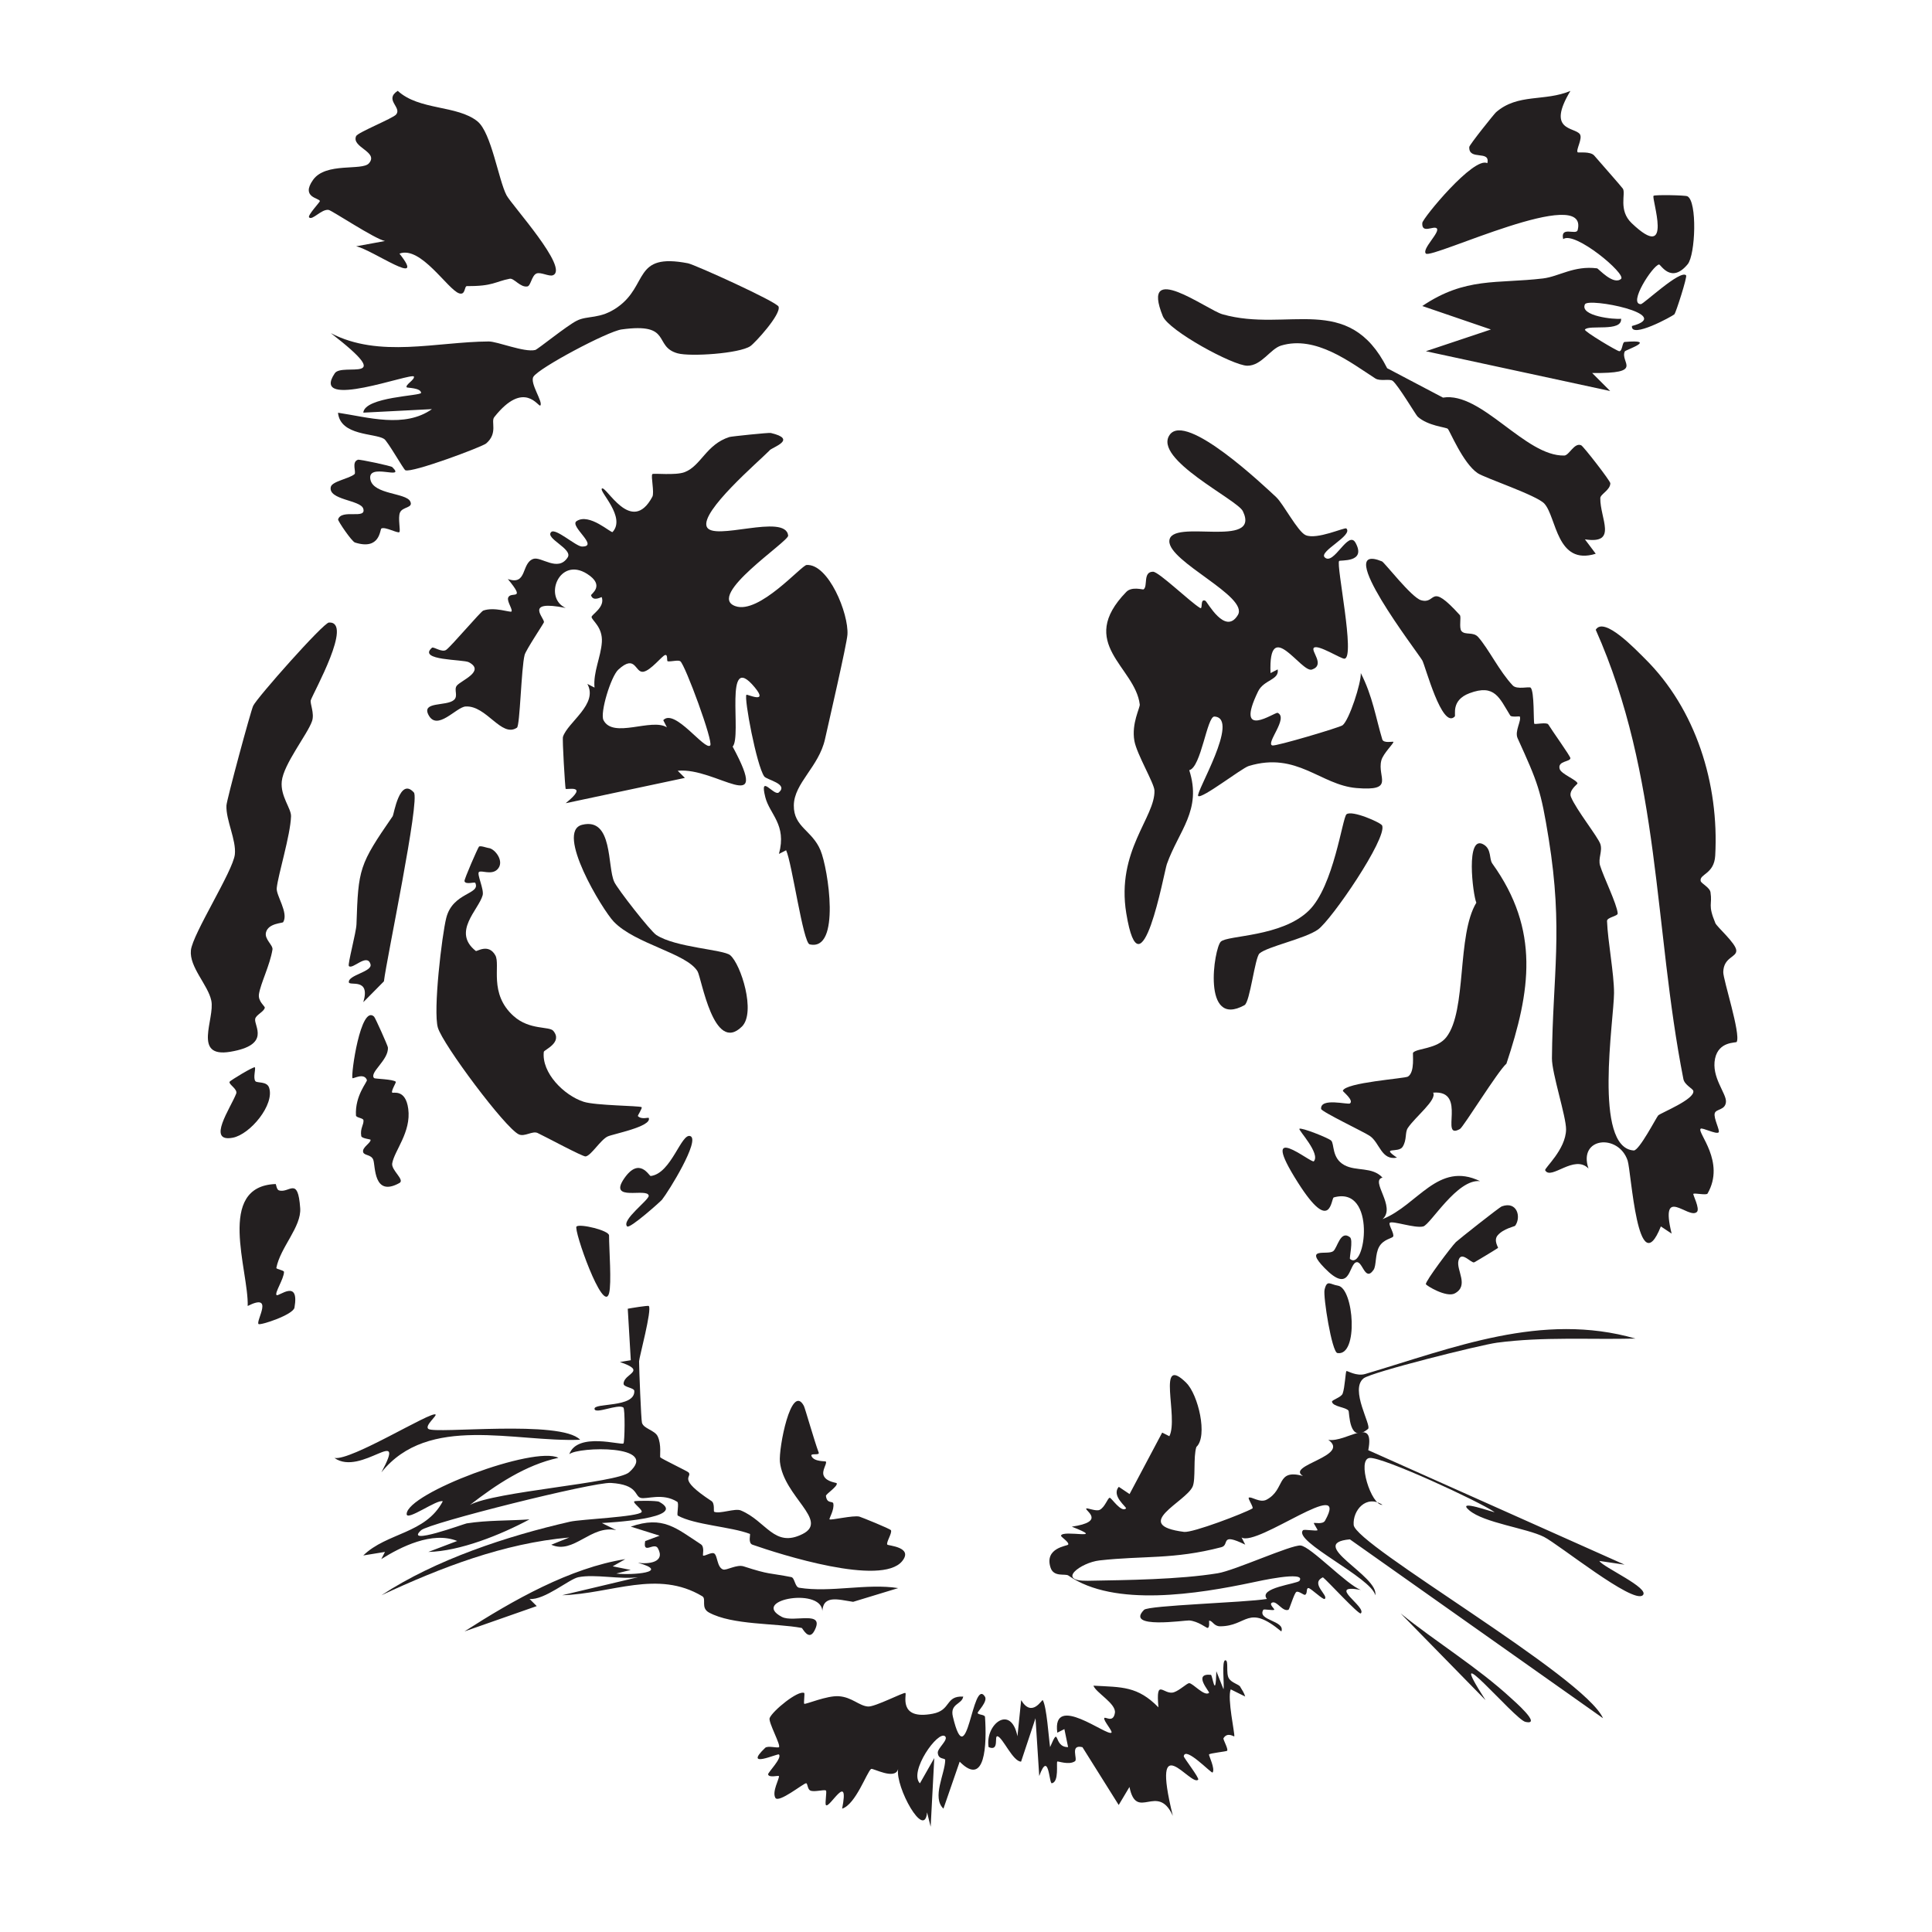 <?xml version="1.0" encoding="UTF-8"?>
<svg id="Layer_1" data-name="Layer 1" xmlns="http://www.w3.org/2000/svg" viewBox="0 0 1020 1020">
  <defs>
    <style>
      .cls-1 {
        fill: #231f20;
      }
    </style>
  </defs>
  <path class="cls-1" d="M406.33,237.78c-6.12,6.18-36.32,31.99-33.25,40.2s41.66-7.26,43.04,4.77c.36,3.14-43.67,31.76-27.83,37.28,12.52,4.37,34.84-21.59,37.57-21.75,11.52-.69,22.27,25.62,21.55,36.77-.33,5.04-10,46.88-11.84,55.15-3.26,14.68-16.35,23.21-16.47,35.03-.12,11.48,9.65,13.06,14.08,23.68,4.06,9.72,10.87,53.5-5.73,49.66-3.48-.8-9.31-43.06-12.42-49.67l-3.78,1.92c4.23-15.58-4.94-20.83-7.23-30.03-3.18-12.78,4.61-.19,7.19-2.45,5.18-4.53-6.48-6.62-7.74-8.43-4.05-5.82-10.73-41.31-9.4-43.1.36-.48,11.94,5.18,4.36-3.96-16.64-20.07-6.58,25.88-11.63,31.32,20.68,38.38-8.71,10.7-29,12.75l3.79,3.77-62.95,13.37c12.82-10.35.15-6.88-.02-7.62-.31-1.34-1.83-26.16-1.4-27.46,2.58-7.81,18.76-17.22,12.87-27.91l3.78,1.94c-.77-8.18,3.38-16.18,3.88-24.02.51-7.96-5.31-11.44-5.43-13.25-.08-1.25,7.23-5.16,5.37-10.48-.09-.27-4.49,2.62-5.65-.96-.21-.66,7.72-5.11-2.08-11.33-14.74-9.34-23.28,12.61-11.32,17.99-22.66-4.53-10.74,5.58-11.5,7.62-.35.94-9.51,14.62-10.17,17.2-1.79,7-2.44,37.31-4.04,38.39-8.18,5.54-16.05-11.85-27.12-11.18-4.98.3-15.12,13.4-19.67,4.29-3.49-6.99,9.42-4.33,13.44-7.67,2.56-2.12-.16-5.52,1.63-7.67,2.28-2.72,15.15-7.6,6.33-12.31-2.97-1.59-27.31-.81-19.49-7.65.86-.75,5.32,2.77,7.59,1.06,2.84-2.13,18.16-20.2,19.49-20.68,5.86-2.1,14.24,1.1,14.87.5.92-.87-2.48-5.35-1.72-7.33,1.39-3.64,9.72,2.15-.17-9.83,10.35,3.6,6.97-8.33,13.42-10.62,4.15-1.48,13.06,7.17,18.18-.81,2.88-4.49-12.16-10.04-8.7-13.39,2.31-2.24,13.05,7.6,16.19,7.66,9.45.17-6.71-10.77-2.82-13.39,6.75-4.55,18.31,6.53,19.04,5.72,7.16-7.83-7.19-21.4-5.68-22.91,2.08-2.09,15.55,25.14,26.67,4.3,1.17-2.2-.9-11.01,0-11.95.6-.61,12.26.82,17.08-1.05,8.7-3.38,11.3-14.61,23.61-18.54,1.05-.33,20.77-2.38,21.84-2.13,14.23,3.35,1.11,7.38-.65,9.15ZM352.57,349.14c-.76-.07.2-3.74-1.43-3.31s-7.57,8.2-11.49,8.82c-4.48.71-3.95-9.62-13.23-1.09-3.89,3.57-9.76,22.81-7.81,26.64,5.07,9.95,25.33-1.27,33.48,3.8l-1.92-3.78c6-6.52,22.02,16.33,24.79,13.34,1.76-1.9-13.2-42.45-15.77-44.43-1.09-.84-4.48.22-6.62.02Z"/>
  <path class="cls-1" d="M729.6,296.37c1.34.55,15.54,19,20.6,20.5,8.42,2.49,4.06-10.3,20.52,7.86.88.97-.57,6.77.89,8.47,1.94,2.25,6.2.2,8.79,3.12,5.55,6.26,11.22,18.16,18.28,25.58,2.19,2.3,8.66.43,9.42,1.15,2.05,1.95,1.44,18.22,1.93,19.04.3.5,6.59-.96,7.39.37,1.97,3.25,11.63,16.72,11.66,17.78.06,2.05-6.87,1.35-5.66,5.7.76,2.74,8.98,5.72,9.43,7.64.09.39-4.87,3.72-3.46,7.16,2.78,6.76,14.21,21.05,15.51,24.86,1.26,3.73-1.29,7.57-.14,11.36,1.85,6.08,8.88,20.26,9.31,25.25.13,1.51-5.71,2.06-5.64,4.04.39,10.6,3.72,27.77,3.7,38.01-.03,14.03-11.12,81.69,10.4,83.13,2.86.19,12.11-17.75,12.93-18.52,1.47-1.37,19.52-8.54,18.52-12.95-.26-1.17-4.62-3.14-5.23-6.23-15.78-80.28-11.8-159.71-46.28-237.21,4.4-7.31,21.27,10.64,25.88,15.17,27.01,26.63,39.3,66.25,37.2,104.08-.54,9.78-8.39,9.67-7.69,13.35.26,1.38,4.8,3.37,5.2,6,1.04,6.87-1.56,6.31,2.56,16.27.84,2.02,10.77,10.58,11.05,14.37s-6.69,3.48-6.87,11.49c-.09,3.95,9.33,32.64,7.1,36.86-.34.64-9.45-.46-11.42,8.75-2.12,9.89,6.09,18.48,5.74,22.93-.35,4.46-5.19,3.61-5.91,5.96-.78,2.52,2.9,9.21,2.05,10.11-1.19,1.26-8.67-2.71-9.52-1.89-1.99,1.95,13.31,17.43,3.66,34.21-.59,1.03-6.88-.43-7.5.17-.35.34,3.59,7.84,1.9,9.51-4.33,4.29-19.8-14.82-13.36,11.46l-5.69-3.79c-12.27,30.78-15.62-29.11-17.55-34.81-4.85-14.32-26.28-12.32-20.66,4.24-7.48-7.73-19.84,6.45-22.86.93-.58-1.06,10.91-10.91,11.03-21.56.08-6.75-7.53-29.73-7.46-37.54.4-43.89,6.07-67.82-1.73-116.03-4.12-25.52-5.62-29.26-16.39-52.96-1.7-3.74,2.13-9.19,1.15-11.48-.1-.23-4.41.5-5.05-.53-5.73-9.23-8.1-16.81-21.53-11.76-9.93,3.73-7.07,11.58-7.76,12.29-6.77,6.97-15.52-26.78-17.14-29.62-2.43-4.27-47.99-63.22-21.31-52.29Z"/>
  <path class="cls-1" d="M673.84,262.55c3.61,3.35,11.3,18.13,15.45,19.97,5.9,2.61,20.73-4.28,21.51-3.52,3.78,3.69-14.69,12.09-11.42,15.25,4.79,4.63,12.42-14.73,16.29-7.66,5.85,10.68-8.15,8.94-8.68,9.58-1.67,2.01,8.7,51.11,2.83,51.59-1.83.15-14.04-7.75-16.16-5.76-1.79,1.68,6.19,9.09-1.05,11.5-5.61,1.87-23.02-28.55-21.84,1.86l3.78-1.94c.95,5.62-7.32,5.39-10.34,11.61-12.74,26.27,8.97,10.71,10.33,11.32,5.92,2.67-6.5,16.17-2.81,17.21,1.86.52,35.52-9.48,37.06-10.64,3.52-2.66,9.94-22.5,9.64-27.56,6.23,12.07,7.95,23.73,11.35,35.01.67,2.21,5.73.97,5.86,1.28.32.76-5.41,6.13-6.37,9.83-2.3,8.9,7.57,16.3-13.11,14.57-19.03-1.59-31.41-19.39-56.88-11.64-3.77,1.15-24.85,17.6-26.69,15.83-1.62-1.56,22.34-41.11,8.58-41.94-3.96-.24-7,26.88-13.31,28.31,6.8,21.12-5.55,31.92-11.82,49.6-1.45,4.08-13.77,72.72-21.43,25.92-5.38-32.89,15.36-50.7,14.88-64.79-.13-3.89-9.35-19.15-10.6-26.23-1.61-9.18,3.05-17.45,2.84-19.2-2.4-19.92-33.57-32.14-7.11-59.41,2.93-3.02,8.72-1.09,9.11-1.34,2.41-1.57-.48-9.34,5.03-9.32,3,0,19.54,15.94,24.8,19.13,1.66,1.01-.2-5.17,2.82-3.79,1,.46,10.48,18.55,17.14,7.53,5.94-9.83-36.58-28.06-36.17-39.08.46-12.36,48.61,4.54,38.81-15.76-2.96-6.14-47.68-27.54-38.61-40.32,8.63-12.15,49.5,26.69,56.3,32.99Z"/>
  <path class="cls-1" d="M829.11,47.98c-12.84,21.33,2.14,19,4.95,22.82,1.67,2.27-2.2,8.34-1.14,9.61.29.34,6.72-.67,8.77,1.74,2.43,2.84,14.47,16.48,15.1,17.45,1.67,2.59-2.54,11.34,4.63,18.2,22.55,21.54,10.26-13.26,11.59-14.44.67-.59,16.63-.34,17.84.26,5.29,2.64,4.27,30.92.16,35.88-8.8,10.63-14.27-.03-15.13.13-3.4.62-16.49,20.89-9.59,20.95,1.42.01,20.88-18.41,23.88-15.22.73.78-5.42,19.77-6.15,20.55-.9.95-23.24,13.18-22.44,6.2,23.02-6.05-23.09-15.1-24.81-11.46-2.94,6.24,15.7,8.14,19.08,7.62.63,7.2-17.15,2.96-19.09,5.74-.62.89,17.05,11.42,18.14,11.42,1.68,0,1.53-4.78,2.8-4.89,17.88-1.53.44,4.24.1,4.98-2.68,5.88,10.68,11.76-17.23,11.4l9.52,9.52-97.3-21.01,34.33-11.48-36.22-12.39c22.79-15.39,39.35-11.67,63.71-14.55,8.4-1,16.34-6.9,28.57-5.34.69.09,8.56,9.1,12.64,5.58,2.98-2.56-24.46-25.5-30.53-21.01-1.7-7.1,6.9-1.9,7.63-4.75,6.34-24.66-77.09,15.43-80.12,12.39-2.35-2.36,7.82-11.46,5.7-13.34-1.69-1.5-8,3.11-7.6-2.84.16-2.4,27.17-35.33,34.34-31.55,1.67-7.17-9.91-1.1-9.54-8.55.06-1.16,13.25-17.59,14.12-18.34,11.6-10.08,25.61-5.51,39.29-11.27Z"/>
  <path class="cls-1" d="M281.59,198.93c-1.97,3.42,5.26,13.32,3.68,15.14-.98,1.13-8.46-13.92-24.33,6.16-1.92,2.42,2.1,8.43-4.27,13.89-2.1,1.8-39.12,15.67-42.66,14.15-.92-.4-9.31-15.31-11.23-16.54-4.88-3.13-23.13-1.53-24.33-13.83,15.73,2.34,35.12,8.33,49.6-1.9l-36.25,1.86c.77-8.43,30.65-8.81,30.52-10.47-.22-2.7-7.4-2.56-7.62-2.9-.85-1.35,4.42-4.08,3.81-5.68-.88-2.31-55.18,18.24-41.77-1.74,3.92-5.85,33.62,6.41-2.09-21.19,25.61,13.35,55.7,4.57,83.36,4.4,4.56-.03,18.74,5.88,24.56,4.5,1.3-.31,16.54-12.73,21.92-15.46,5.81-2.94,12.24-.6,21.51-7.12,16.54-11.64,8.02-28.85,37.2-23.2,3.63.7,47.01,20.38,47.85,22.89,1.37,4.1-12.46,19.2-14.91,20.86-5.86,3.94-31.74,5.63-38.39,3.79-13.07-3.62-2.48-16.37-29.59-12.61-7.42,1.03-43.94,20.44-46.57,25.01Z"/>
  <path class="cls-1" d="M626.33,730.12c6.21,6.1,11.47,28.09,5.3,33.8-1.72,5.18-.27,16.94-1.95,20.86-3.52,8.18-32.96,20.3-4.59,23.98,4.57.59,31.81-9.85,36.12-12.36.85-.5-2.54-5.26-1.91-5.69,1.28-.88,5.82,2.96,9.42,1.03,10.09-5.42,4.74-16.37,19.18-12.52-9.31-5.56,25.38-10.54,13.38-19.05,9.65,1.49,24.68-13.04,21.1,5.46l135.32,60.43-13.31-1.96c1.83,3.29,27.07,14.45,22.88,18.14-5.3,4.66-44.31-26.89-52.15-30.85-9.11-4.6-31.63-7.37-39.43-14.01-7.39-6.29,13.07,1.32,13.36.93-8.41-5.77-59.02-29.17-65.92-28.59s.78,25.23,6.76,24.77c-8.61-5.62-15.78,2.94-15.22,10.58.78,10.7,121.77,79.79,131.64,102.07l-133.64-94.44c-23.49,2.12,15.49,19.34,13.41,29.55-1.9-9.27-43.68-28.59-38.15-34.36.61-.64,7.04.59,7.65-.03.19-.19-2.12-3.58-1.94-3.78.28-.31,4.71.88,5.9-1.23,13.75-24.43-35.66,13.88-44.05,8.87l1.93,3.78c-13.65-6.64-8.04.15-12.6,1.34-25.31,6.62-41.1,4.37-64.35,6.99-9.92,1.12-23.06,11.04-6.24,10.74,20.88-.37,48.24-.65,68.69-3.97,8.94-1.45,38.73-15.07,43.72-14.65,5.24.44,24.58,20.93,31.82,23.44-18.71-3.39,3.31,9.05-.01,12.4-.97.98-17.85-17.45-20.01-19.04-7,3.2,3.21,9.66.93,11.41-.86.66-7.31-5.73-8.6-5.74-1.36-.01-.31,3.06-1.83,3.58-.59.2-3.38-2.19-4.53-1.54s-3.66,9.22-4.13,9.41c-3.1,1.26-6.01-4.65-8.52-3.83-2.26.74,1.37,3.44.97,3.83-.58.55-5.45-.51-5.77.02-3.42,5.72,11.7,5.62,9.53,11.44-17.94-14.83-17.8-2.78-32.31-2.72-3.35.01-3.98-2.99-5.81-2.97-.2,0,.51,3.82-.94,3.82-.52,0-4.97-3.58-9.61-3.94-2.02-.16-34.06,4.72-23.82-5.6,2.39-2.4,53.02-3.81,64.87-5.75-4.84-5.92,16.07-7.96,17.18-9.58,3.81-5.57-22.47.37-24.9.88-28.36,5.99-72.92,13.29-97.09-3.66-1.67-1.17-7.75,1.02-9.43-4.18-3.4-10.49,8.81-11.4,9.29-12.13.8-1.21-3.92-4.11-3.77-4.74.77-3.36,24.92,2.76,5.7-4.75,18.21-2.68,6.9-8.47,7.62-9.55.39-.59,5.17,1.65,7.14.65,2.8-1.43,4.22-6.35,5.26-6.36.95,0,6.02,8,8.59,5.66.67-.6-7.98-6.65-3.79-11.43l5.68,3.82,17.22-32.46,3.78,1.92c5.07-9.88-7.15-44.01,9.03-28.12Z"/>
  <path class="cls-1" d="M252.08,64.08c7.33,5.89,11.14,31.05,15.34,39,2.77,5.25,33.36,38.77,24.47,42.24-2.02.79-6.45-1.84-8.66-.92-2.51,1.05-3.01,6.5-4.78,6.82-3.74.67-7.09-4.5-9.34-4.06-7.77,1.51-8.86,4.01-22.55,3.87-1.55-.02-.66,4.96-4.15,3.84-5.98-1.92-20.29-25.28-31.51-20.97,14.87,18.85-14.42-2.19-22.89-3.86l15.23-2.8c-5.33-1.03-28.07-16.17-29.75-16.42-3.8-.55-8.61,5.75-10.3,3.95-.96-1.02,5.72-8.07,5.69-8.58-.11-1.7-10.29-1.83-3.58-11.25s25.88-4.63,29.46-8.7c5.37-6.12-9.35-8.39-6.75-14.38.84-1.94,19.4-9.34,21.12-11.4,3.18-3.8-6.47-7.77.86-12.5,11.31,10.42,31.27,7.42,42.1,16.12Z"/>
  <path class="cls-1" d="M149.52,486.84c-.37.62-7.85.51-9.09,5.42-.92,3.65,3.81,6.69,3.42,9.07-1.39,8.41-6.24,17.76-7.13,23.51-.6,3.88,3.24,6.41,3.08,7.19-.47,2.19-4.68,3.74-5.08,5.93-.68,3.71,8.43,13.71-13.12,17.32-20.17,3.38-8.02-17.43-10.05-27.03-1.75-8.3-11.67-17.66-10.76-26.54.88-8.63,22.27-41.86,23.2-50.63.81-7.65-4.77-18.07-4.44-25.83.13-2.93,12.82-49.91,14.13-52.64,2.05-4.3,37.02-43.81,39.99-43.95,12.91-.61-8.01,36.59-9.57,40.96-.6,1.69,2.05,6.96.65,11.07-2.38,6.99-15.03,22.65-15.99,31.8-.82,7.86,5.03,14.33,4.89,18.48-.35,10.18-6.78,30.62-7.55,37.89-.41,3.9,6.36,13.05,3.42,17.97Z"/>
  <path class="cls-1" d="M331.43,690.95c1.3-.27,10.72-1.84,11.11-1.44,1.78,1.85-5.13,27.39-5.14,29.18,0,3.61,1.06,30.94,1.53,32.49.97,3.19,6.72,3.85,8.3,7.14,2.09,4.35,1.04,10.61,1.35,11.07.47.7,14.4,7.34,14.95,7.98,2.3,2.66-6.7,2.76,12.1,15.11,1.85,1.22,1,5.45,1.39,5.64,2.85,1.36,11.02-1.96,14.08-.69,13.52,5.62,17.63,20.02,32.64,12.45,14.07-7.09-9.95-19.65-11.98-38.05-.78-7.07,5.94-42.04,12.64-29.6.61,1.14,5.65,18.93,7.82,24.61.69,1.82-4.56.07-3.8,1.88,1.33,3.17,7.47,2.56,7.63,2.93.58,1.38-2.41,4.83-1.1,7.59,1.51,3.2,6.68,3.48,6.81,3.85.61,1.68-5.82,5.7-5.71,6.68.54,4.43,3.61,2.46,3.9,4.02.62,3.32-2.31,7.85-2,8.34.42.67,12.6-2.27,15.78-1.43.88.23,16.21,6.39,16.64,7.19.78,1.45-2.7,6.49-1.9,7.6.42.58,13.95,1.25,7.8,8.75-11,13.42-64.38-3.6-78.99-8.71-2.53-.89-.92-5.53-1.38-5.71-9.88-3.79-29.12-4.71-38.04-9.65-.72-.4.79-6.59-.31-7.29-7.79-4.93-16.28-1.12-19.37-2.09-3.27-1.02-1.23-6.97-15.63-7.87-9.26-.58-96.03,21.16-100.22,24.97-9.26,8.41,22.73-3.41,24.06-3.62,11.04-1.73,22.08-1.34,33.16-2.11-15.27,8.21-36.81,16.83-53.4,17.19l15.23-5.79c-13.24-5.31-29.92,3.21-40.07,9.56l1.94-3.78-11.46,1.87c12.53-12.19,32.79-11.28,41.98-28.59-2.92-1.29-19.19,10.79-19.07,6.67.32-10.99,67.37-36.14,80.12-29.63-17.34,3.74-32.95,14.23-46.71,24.88,12.98-7.16,77.52-11.5,84.02-17.23,16.67-14.72-26.88-13.56-31.57-9.56,4.3-11.86,27.53-4.55,28.61-5.69.65-.69.93-18.35-.09-19-3.05-1.94-14.64,3.63-15.19.85-.69-3.48,21.43-.45,21-9.57-.08-1.7-5.65-1.92-5.66-3.77-.03-5.53,12.88-6.47-1.94-11.49l5.74-.95-1.6-27.17Z"/>
  <path class="cls-1" d="M732.37,194.41l29.46,15.51c20.29-3.3,43.35,31.09,64.04,30.58,2.58-.06,5.3-7.06,8.94-5.4,1.15.52,15.37,18.78,15.36,20.04-.02,3.6-5.25,5.75-5.29,7.84-.19,10.75,9.45,24.48-8.12,21.77l5.71,7.6c-20.71,6.44-20.63-19.21-27.08-26.42-3.98-4.45-31.5-13.56-35.3-16.15-7.79-5.33-14.66-22.41-15.74-23.39-1-.9-10.44-1.48-15.93-6.45-.85-.77-10.25-16.59-13.14-18.85-1.66-1.29-6.6.38-9.2-1.3-13.14-8.46-31.39-22.86-49.71-17.35-5.71,1.72-10.28,10.66-17.84,10.64s-41.53-18.51-44.63-26.17c-12.16-30.08,23.28-3.33,31.51-.99,34.4,9.79,66.54-12.02,86.95,28.49Z"/>
  <path class="cls-1" d="M787.84,455.87c25.33,35.21,20.18,67.42,7.48,105.7-4.42,3.75-22.7,33.44-24.54,34.48-11.09,6.25,4.28-20.73-14.17-19.19,2.19,3.8-9.37,12.7-13.35,18.66-1.61,2.41-.37,6.17-2.75,9.95-2.21,3.51-11.87-.36-2.98,5.71-8.29,1.57-9.03-7.78-14.29-11.44-2.89-2.01-25.64-12.81-25.76-14.3-.49-6.13,14.2-2.06,15.24-2.89,2.17-1.71-3.88-6.3-3.77-6.67,1.33-4.4,32.69-6.46,34.36-7.49,3.89-2.4,2.3-12.2,2.75-12.68,2.27-2.37,12.67-1.86,17.55-8.14,10.94-14.07,5.41-53.77,15.82-70.99-1.82-4.14-5.87-36.63,3.96-30.65,4.12,2.51,2.76,7.57,4.45,9.92Z"/>
  <path class="cls-1" d="M258.02,447.72c3.34.38,8.72,7.3,4.47,11.38-3.12,3-8.4.2-9.63,1.28s2.8,9.2,1.95,12.28c-2.14,7.72-16.31,19.37-3.61,29.4.56.44,6.67-4.17,10.31,2.31,2.84,5.06-3.68,20.22,9.72,32.13,8.4,7.47,18.77,5.22,20.88,7.74,5.18,6.18-4.89,10.01-5.01,11.08-1.23,11.1,10.64,22.99,21.03,26.36,6.24,2.02,29.24,2.08,30.58,2.83.65.36-2.16,4.5-1.95,4.72,1.98,2.03,5.59.55,5.76,1.01,1.7,4.57-18.99,8.46-21.71,9.76-3.83,1.83-8.74,10.15-11.64,10.54-1.52.2-21.34-10.5-25.34-12.37-2.75-1.28-6.87,2.18-9.96.71-7.2-3.4-40.08-47.45-42.69-56.32s2.16-49.09,4.44-58c3.47-13.58,18.22-12.29,15.31-18.44-.31-.65-5.23,1.14-5.7-.93-.22-.96,6.99-17.42,7.63-18.17s4.26.62,5.15.72Z"/>
  <path class="cls-1" d="M424.58,893.79c.4.2-.38,5.54.02,5.73.84.4,11.95-4.41,18.2-4,6.99.46,10.8,5.14,15.5,5.44,3.73.24,18.8-7.66,19.71-7.15s-4.25,14.49,14.4,10.96c9.93-1.88,6.47-9.5,16.12-9.06-.64,4.21-7.12,3.6-5.46,10.59,7.65,32.21,10.17-21.08,16.91-10.59,1.65,2.57-3.91,7.9-3.82,8.63.13,1.1,3.78.75,3.88,2.15.97,14.43.22,37.33-13.38,23.59l-8.57,24.8c-6.25-5.94.81-18.36.93-25.63.02-1.33-3.66-.01-3.92-3.89-.16-2.39,5.74-6.85,3.89-8.64-3.66-3.53-19.35,18.69-13.32,24.8l7.58-13.34-1.91,36.25-1.91-7.61c-1.25,14.89-16.84-13.41-15.27-22.91-1.51,6.15-13.37-.59-14.25,0-2.2,1.49-8.13,18.76-15.31,20.97,3.99-20.29-6.77.22-8.55-1.9-.65-.78.6-7.25,0-7.66-1.02-.69-6.11.96-8.23,0-1.64-.75-1.33-3.9-2.28-3.85-1.43.08-14.52,10.71-16.2,7.69-1.83-3.29,2.11-9.94,1.91-11.44-.08-.57-5.38,1.09-5.73-.96-.16-.93,7.6-8.68,5.7-10.5-.64-.62-19.15,7.9-7.23-3.5,1.32-1.26,6.57.24,7.25-.33,1.17-.99-5.77-13.33-4.9-15.41,1.59-3.81,15-14.8,18.24-13.22Z"/>
  <path class="cls-1" d="M654.81,890.62c.97,1.57,2.1,3.27,2.58,5.06l-7.63-3.78c-1.94,4.71,2.29,23.63,1.88,24.8-.12.34-3.53-2.52-5.7.99-.37.6,2.66,5.67,1.93,6.63-.3.39-9.18,1.27-9.58,1.95-.24.42,3.38,7.63,1.9,9.52-.57.73-14.35-14.06-15.23-8.61-.12.72,8.4,11.59,7.62,12.4-3.8,3.93-25.32-29.36-13.38,19.1-8.08-17.91-19.14,3.29-22.9-15.25l-5.68,9.52-19.14-30.52c-6.85-1.67-2.33,6.33-3.95,7.42-3.26,2.2-9.07-.2-9.35.17-.58.76,1.07,10.75-2.88,11.46-1.45.26-1.54-17.85-6.64-3.82l-1.96-30.52-7.62,22.91c-4.32-.01-9.62-12.64-12.4-13.37-2.02-.53,1.19,8.22-4.75,5.71-1.97-11.99,11.76-22.9,15.23-5.73l1.96-19.07c5.72,9.56,11.03-.59,11.4,0,2.09,3.42,3.12,19.72,3.87,24.79,5.32-12.4,1.4.16,9.51,0l-1.96-9.5-3.74,1.89c-2.93-21.38,26.44,2.22,28.6-.03.69-.72-4.17-6.22-3.83-7.6.31-1.24,4.71,2.89,5.64-2.81.8-4.88-10.05-10.67-11.33-14.38,15.06.82,23.29.19,34.31,11.44-1.45-16.27,2.76-6.15,8.21-7.97,3.04-1.01,6.83-4.77,8.03-4.79,1.94-.03,8.06,7.25,10.5,5.1.51-.45-8.87-10.45.97-9.51.84.08,2.46,13.91,2.87-1.91l3.77,9.52c.55-2.31-1.1-15.28.98-15.29,1.93,0,.13,6.84,1.9,9.62,1.5,2.36,5.16,3.01,6.02,4.41Z"/>
  <path class="cls-1" d="M305.33,832.69c-4.84.99-17.89,12.2-25.74,11.49l3.78,3.76-38.15,13.37c25.76-16.56,55.88-33.59,84.9-38.16l-6.65,3.79,9.52,1.91-7.61,1.91c8.12.98,29.21-.71,11.45-5.68,5.39.79,14.65-.15,10.5-7.68-1.91-3.46-8.09,3.7-6.7-3.79l7.62-2.84-15.23-4.78c17.01-5.9,23.79.71,37.02,9.33,2.07,1.35.82,5.73,1.14,5.93.79.51,4.39-1.94,5.83-1.13,1.88,1.06,1.47,7.37,4.76,8.5,1.79.61,7.21-2.84,10.88-1.64,13.95,4.54,13.24,3.32,25.11,5.65,1.87.37,1.85,5.26,4.18,5.63,16.78,2.67,35.59-2.44,52.27.18l-23.8,7.25c-8.06-1.2-16.4-4.05-16.3,6.08,1.83-14.35-38.8-7.31-21.33,1.87,6.15,3.23,23.05-3.85,17.19,7.32-3,5.72-6.23-1.39-6.69-1.48-13.92-2.6-36.6-1.44-48.95-8.13-4.57-2.48-1.21-7.2-3.56-8.61-23.71-14.19-47.8-1.31-74-.53l40.06-9.52c-9.29,1.29-22.86-1.77-31.48,0Z"/>
  <path class="cls-1" d="M702.78,602.18c1.79,1.61.15,9.25,6.99,12.95,6.3,3.41,14.67.68,20.12,6.59-6.76,1.56,7.4,15.46.02,21.93,18.6-7.37,29.3-30.79,51.5-20.05-12.11-1.41-26.23,22.99-30.05,23.91-4.47,1.08-16.29-3.19-17.63-1.92-.9.86,2.69,5.98,1.73,7.33-.61.86-5.08,1.41-7.29,5.23-2.27,3.94-1.44,10.03-3,12.28-4.78,6.88-5.84-5.9-9.55-3.84-3.6,2.01-2.98,16.57-16.29,2.89-11.1-11.41,1.46-6.6,4.54-8.92,2.25-1.7,3.73-11.36,8.84-7.35,1.81,1.42-.42,11.07.02,11.44,8.14,7,14.26-38.85-8.56-32.47-1.51.42-1.31,19.93-18.91-7.8-21.87-34.45,7.14-9.88,8.38-11.28,3.61-4.08-8.33-16.53-7.62-17.15.97-.84,15.11,4.74,16.76,6.22Z"/>
  <path class="cls-1" d="M218.5,418.38c3.36,3.76-14.38,87.75-15.81,99.72l-10.88,11c3.94-13.06-7.32-8.44-7.63-10.48-.58-3.84,12.54-5.58,11.43-9.52-1.76-6.2-9.57,3.07-11.43.9-.73-.85,3.88-17.74,4.02-22.02.99-29.42,1.38-31.35,19.15-57.1.57-.82,3.63-20.91,11.15-12.49Z"/>
  <path class="cls-1" d="M729.71,435.84c2.69,6.8-26.82,49.93-33.91,54.93-6.94,4.89-26.65,8.94-30.84,12.6-2.45,2.14-5,25.68-7.91,27.29-22.7,12.6-16.11-30.02-12.53-33.51s32.13-2.35,46.53-16.45c13.12-12.84,17.69-49.07,19.84-50.8,2.92-2.34,18.23,4.44,18.82,5.94Z"/>
  <path class="cls-1" d="M324.27,465.57c1.86,3.96,19.15,26.05,22.24,28.06,10.18,6.65,35.34,7.64,38.97,10.65,5.65,4.69,13.75,30.26,6.2,37.71-14.95,14.75-21.29-25.69-23.43-29.21-5.82-9.56-32.92-14.36-44.25-26.22-5.96-6.23-31-47.54-16.68-51.1,16.43-4.09,13.22,22.15,16.96,30.1Z"/>
  <path class="cls-1" d="M145.51,625.11c.29-.01.47,2.96,1.77,3.36,5.47,1.69,10.02-7.83,11.21,9.4.68,9.88-10.46,20.59-12.59,31.5-.14.74,4.05,1.22,4.04,2.16-.07,3.72-5.13,11.16-3.91,12.22,1.07.93,12.14-8.89,9.44,6.59-.67,3.83-18.19,9.56-18.99,8.68-1.5-1.66,8.52-16.7-5.71-9.53.59-18.71-16.9-63.21,14.75-64.38Z"/>
  <path class="cls-1" d="M197.5,536.74c.64.61,7.2,15.31,7.28,16.2.59,6.65-10.05,13.35-7.27,16.25.4.42,10.08.54,11.47,1.94.28.28-2.63,4.9-1.92,5.7.46.52,7.07-2.09,8.48,8.62,1.61,12.24-7.32,22.03-8.47,28.74-.63,3.65,6.84,8.7,3.81,10.38-13.82,7.67-12.61-9.06-13.81-12.25-1.09-2.88-4.75-2.15-5.33-4.01-.79-2.52,4.28-4.99,3.88-6.6-.06-.25-4.67-.67-4.89-1.9-.72-4.05,1.41-5.99,1.16-8.39-.12-1.21-3.88-1.27-3.96-2.52-.6-10.6,6.14-17.75,5.77-18.73-1.55-4.08-7.31-.45-7.61-.98-.94-1.69,4.36-39.18,11.42-32.45Z"/>
  <path class="cls-1" d="M207.05,246.57c7.71,7.46-13.52-2.82-11.48,6.68,1.7,7.9,18.75,6.89,21.01,11.46,1.77,3.59-4.09,2.71-5.42,5.91-1.17,2.8.38,9.44-.29,10.28-.72.9-7.45-2.95-9.51-1.89-.85.44-.55,11.69-13.96,7.41-1.72-.55-9.12-11.48-8.9-12.2,1.73-5.71,15.11.22,13.28-5.68-1.44-4.64-18.64-4.53-17.14-11.45.65-2.99,9.58-4.31,12.49-6.73,1.12-.93-1.74-6.5,1.87-7.64.88-.28,17.39,3.23,18.06,3.87Z"/>
  <path class="cls-1" d="M347.99,792.87c16.25,8.86-27.9,11.06-30.24,11.21l7.61,3.77c-13.46-2.99-22.49,13.01-34.32,7.69l9.51-3.82c-34.65,3.03-67.84,15.88-99.21,30.5,28.68-18.84,66.31-31.25,99.63-38.85,5.66-1.29,36.05-2.53,37.75-5.07.8-1.19-4.92-4.91-3.81-5.68.54-.37,11.84-.43,13.08.25Z"/>
  <path class="cls-1" d="M863.46,706.7c-24.41.6-48.67-1.06-73.16,2.18-8.63,1.14-66.22,15.52-70.38,18.81-7.49,5.92,4.38,25.01,2.33,26.71-10.18,8.45-9.76-8.79-10.3-9.6-1.27-1.93-8.13-2.03-8.73-4.71-.23-1.02,4.87-2.26,5.64-4.36,1.18-3.22,1.51-11.49,1.98-11.87.39-.32,5.28,2.92,9.92,1.54,46.5-13.81,93.27-32.89,142.69-18.7Z"/>
  <path class="cls-1" d="M229.96,746.8c.72.7-5.92,5.97-3.8,7.6,3.61,2.77,69.97-4.98,80.12,5.72-34.54,1.4-80.11-13.75-104.91,17.21,13.9-26-10.73,2.47-24.81-7.61,8.68,1.7,51.33-24.95,53.41-22.92Z"/>
  <path class="cls-1" d="M799.95,647.12c-.32.44-6.17,1.47-9.26,5.09-2.32,2.72.45,6.41.2,6.62-.56.48-11.9,7.32-12.57,7.62-1.52.7-7.04-6.59-8.35-.78-1.13,5.01,5.73,13.1-1.93,17.19-4.39,2.34-15.02-4.11-15.24-4.88-.42-1.45,13.55-19.96,15.81-22.2,1.1-1.08,22.86-18.37,24.3-18.89,8.04-2.9,10.32,5.65,7.04,10.22Z"/>
  <path class="cls-1" d="M134.54,563.49c.6.68-1.05,5.68.31,7.34.85,1.05,6.02-.06,7.2,3.35,3.1,8.99-9.99,24.72-19.13,26.47-14.09,2.7-1.17-15.67,1.77-23.25.93-2.4-4.03-4.86-3.49-6.24.28-.72,12.84-8.25,13.35-7.67Z"/>
  <path class="cls-1" d="M349.47,633.43c-.73.9-16.99,15.47-18.37,14.05-3.22-3.32,11.7-14.04,11.39-16.22-.64-4.41-21.69,3.55-12.92-9.14,8.06-11.65,13.13-1.15,13.97-1.25,10.92-1.3,16.14-22.96,20.95-21.05,5.27,2.09-11.49,29.23-15.02,33.61Z"/>
  <path class="cls-1" d="M321.55,682.81c-3.07,11.27-18.93-33.87-17.17-35.3,1.91-1.55,17.17,2.09,17.17,4.75,0,7.14,1.43,25.3,0,30.55Z"/>
  <path class="cls-1" d="M706.35,678.76c8.45,1.24,11.04,37.46-.27,35.58-2.94-.49-7.61-29.91-6.78-33.43,1.3-5.54,2.94-2.76,7.06-2.15Z"/>
  <path class="cls-1" d="M797.74,896.53c1.21,1.12,16.82,14.64,7.57,12.52-5.7-1.31-44.86-48.43-21.01-11.45l-44.84-45.8c18.79,15.18,40.55,28.36,58.28,44.73Z"/>
</svg>